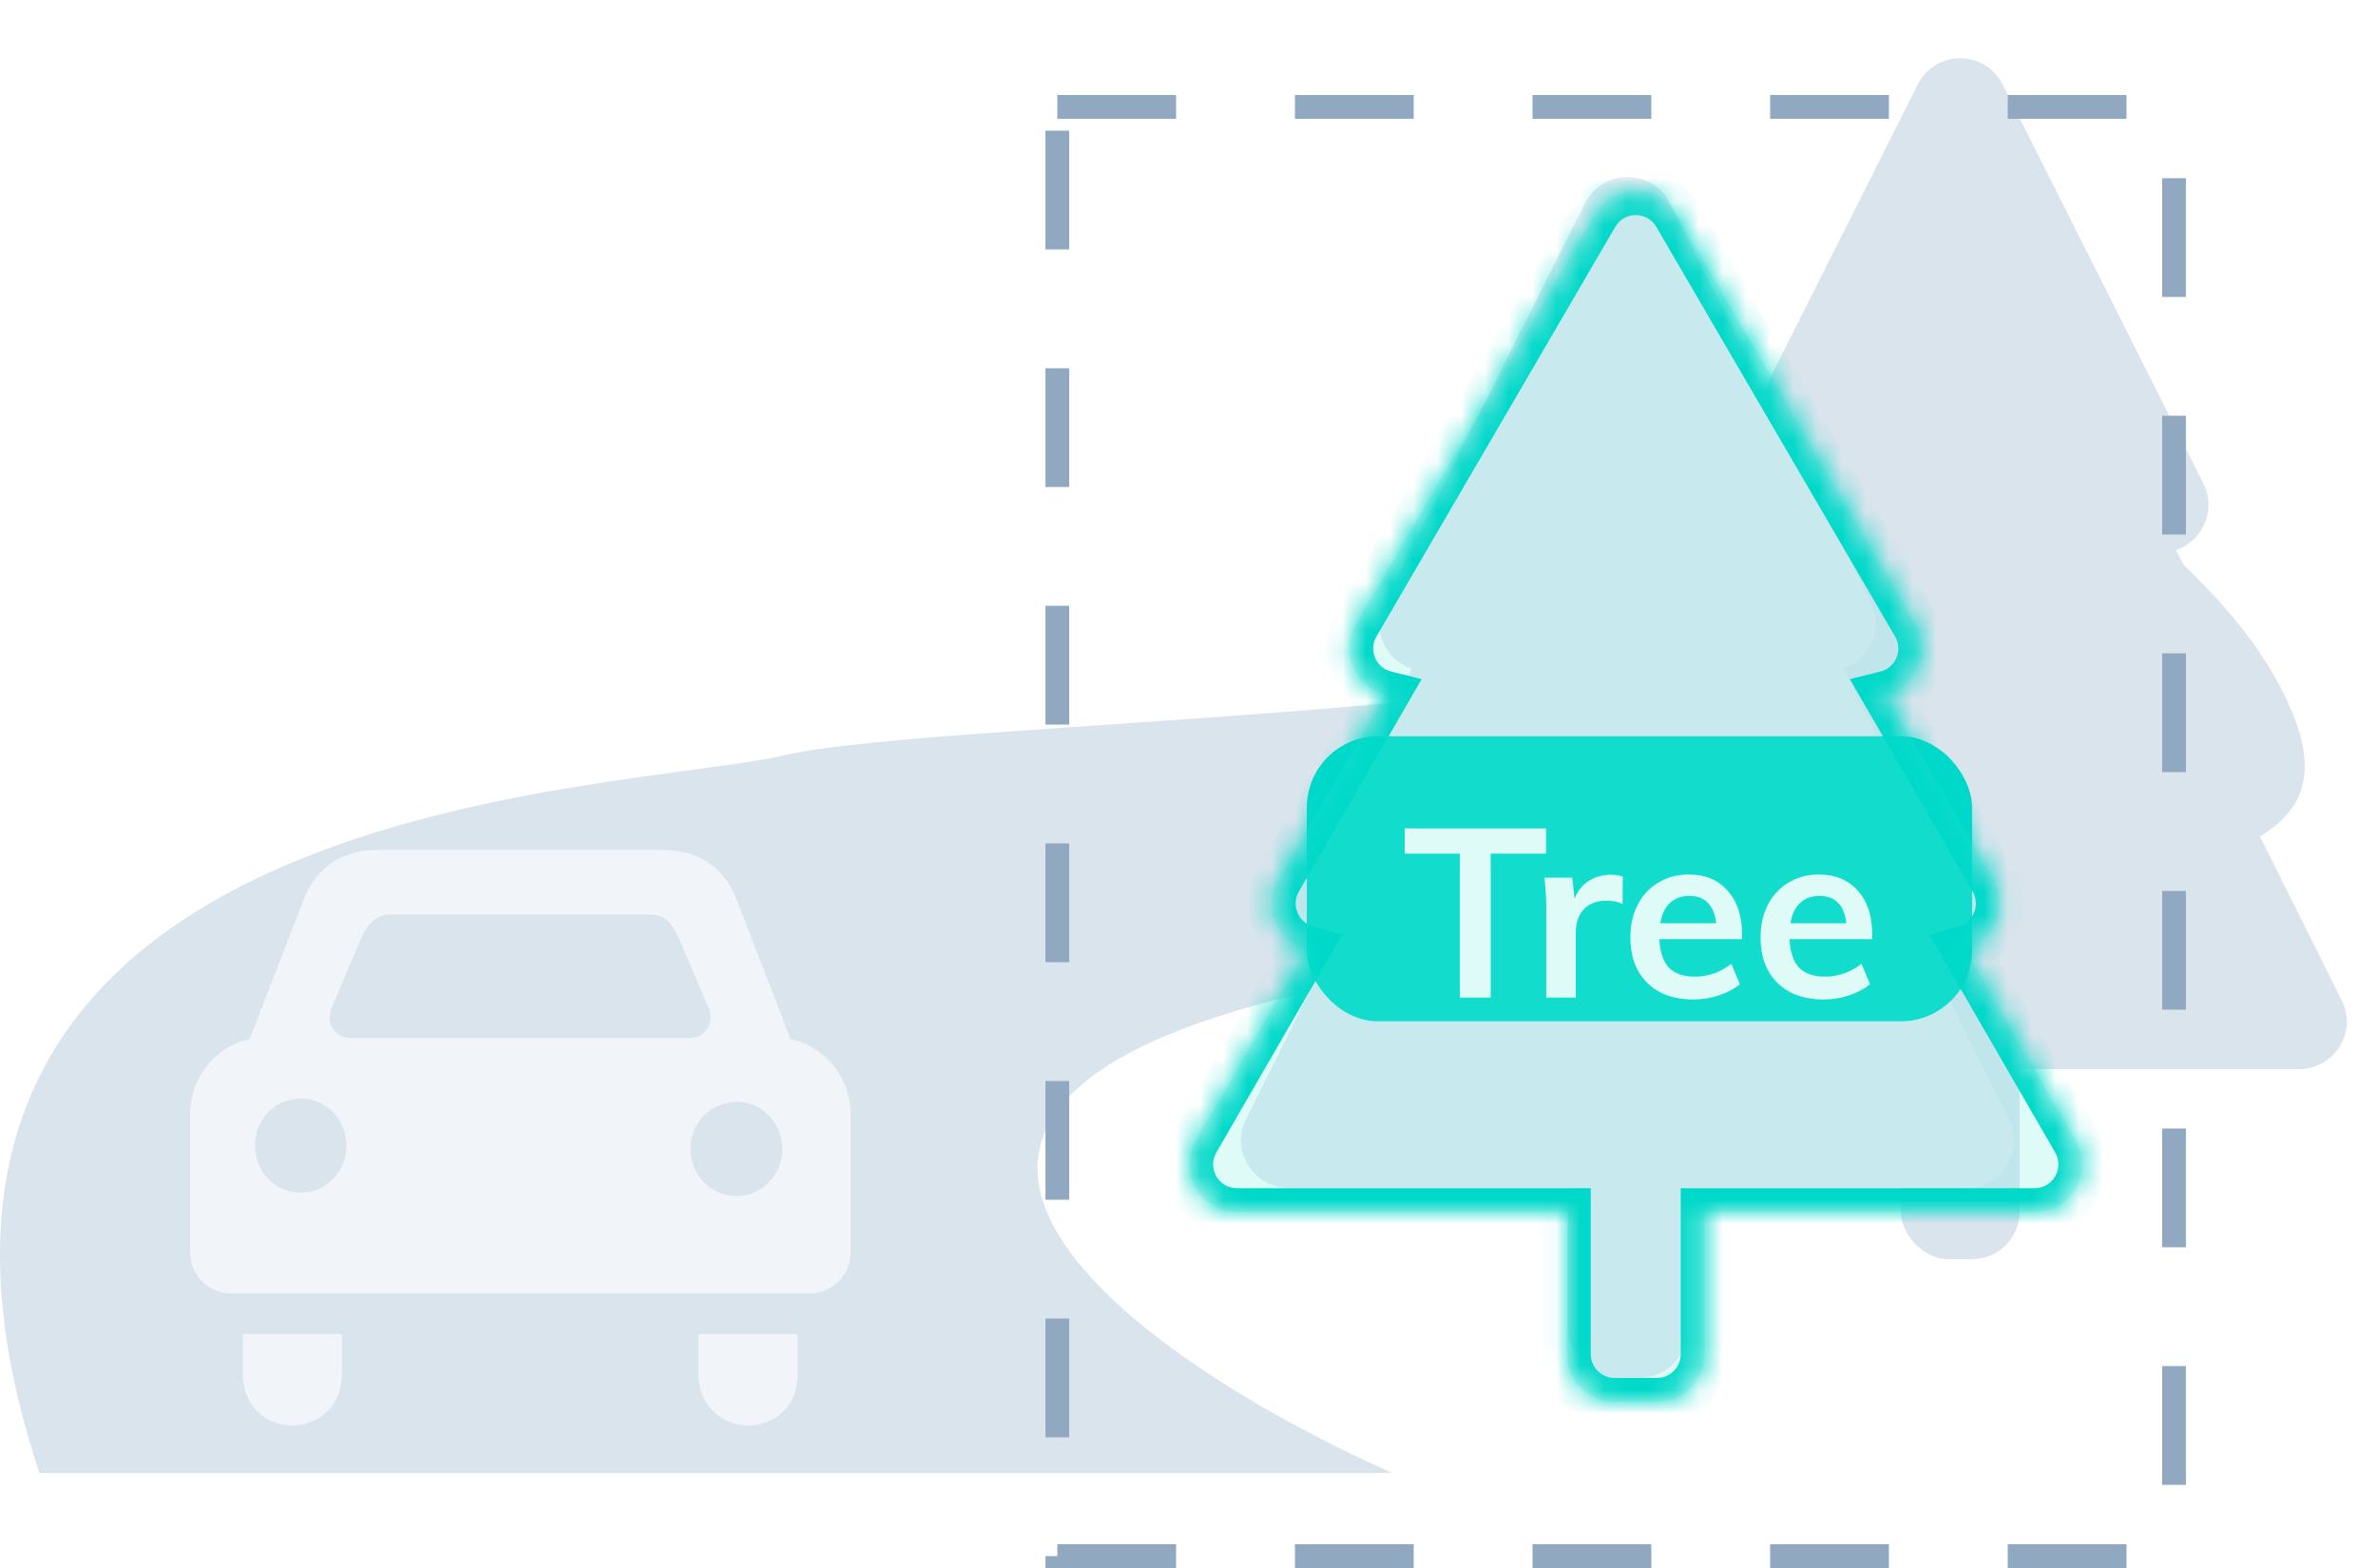 <svg width="100" height="66" viewBox="0 0 100 66" fill="none" xmlns="http://www.w3.org/2000/svg">
<path d="M58.595 62H1.659C-7.83 33.416 26.179 33.404 32.974 31.798C39.941 30.151 77.574 30.18 79.472 24.247C80.99 19.501 77.847 16.938 75 15.5L75.676 14C81.37 16.157 93.516 22.413 96.552 30.18C100.348 39.888 79.472 35.573 53.851 42.045C33.354 47.222 48.473 57.506 58.595 62Z" fill="#DAE4ED"/>
<path d="M80.713 3.553C81.452 2.085 83.548 2.085 84.287 3.553L92.734 20.352C93.403 21.682 92.436 23.25 90.947 23.25H74.053C72.564 23.25 71.597 21.682 72.266 20.352L80.713 3.553Z" fill="#DAE4ED"/>
<path d="M80.909 13.087C81.71 12.037 83.29 12.037 84.091 13.087L91.149 22.35C91.226 22.45 91.292 22.557 91.348 22.669L95.557 31.107C96.22 32.437 95.253 34 93.767 34H71.233C69.747 34 68.78 32.437 69.443 31.107L73.652 22.669C73.708 22.557 73.774 22.45 73.851 22.35L80.909 13.087Z" fill="#DAE4ED"/>
<path d="M81.102 23.367C81.879 22.607 83.121 22.607 83.898 23.367L94.023 33.264C94.182 33.42 94.315 33.602 94.414 33.802L98.557 42.107C99.22 43.437 98.253 45 96.767 45H68.233C66.747 45 65.78 43.437 66.443 42.107L70.586 33.802C70.685 33.602 70.818 33.42 70.977 33.264L81.102 23.367Z" fill="#DAE4ED"/>
<rect x="80" y="41" width="5" height="12" rx="2" fill="#DAE4ED"/>
<path d="M66.713 8.553C67.452 7.085 69.548 7.085 70.287 8.553L78.734 25.352C79.403 26.682 78.436 28.25 76.947 28.25H60.053C58.564 28.25 57.597 26.682 58.266 25.352L66.713 8.553Z" fill="#E3EAF2"/>
<path d="M66.909 18.087C67.71 17.037 69.29 17.037 70.091 18.087L77.149 27.35C77.226 27.45 77.292 27.557 77.348 27.669L81.557 36.107C82.22 37.437 81.253 39 79.767 39H57.233C55.747 39 54.78 37.437 55.443 36.107L59.652 27.669C59.708 27.557 59.774 27.45 59.851 27.35L66.909 18.087Z" fill="#E3EAF2"/>
<path d="M67.102 28.367C67.879 27.607 69.121 27.607 69.898 28.367L80.023 38.264C80.182 38.42 80.315 38.602 80.414 38.802L84.557 47.107C85.22 48.437 84.253 50 82.767 50H54.233C52.747 50 51.78 48.437 52.443 47.107L56.586 38.802C56.685 38.602 56.818 38.42 56.977 38.264L67.102 28.367Z" fill="#E3EAF2"/>
<rect x="66" y="46" width="5" height="12" rx="2" fill="#E3EAF2"/>
<path d="M33.576 57.801V56.154H29.392V57.801C29.403 60.716 33.576 60.75 33.576 57.801Z" fill="#F1F5F9"/>
<path d="M14.389 57.801V56.154H10.222V57.801C10.216 60.75 14.389 60.716 14.389 57.801Z" fill="#F1F5F9"/>
<path d="M35.802 52.721V46.943C35.796 44.93 34.192 43.866 33.279 43.748L31 37.865C30.573 36.738 29.641 35.78 27.879 35.771H24.667H19.175H15.903C14.15 35.78 13.217 36.738 12.782 37.865L10.503 43.748C9.599 43.866 7.997 44.93 8 46.943V52.721C8 53.668 8.769 54.437 9.716 54.437H34.086C35.033 54.437 35.802 53.671 35.802 52.721ZM12.662 50.201C12.659 50.201 12.659 50.201 12.657 50.201C12.654 50.201 12.654 50.201 12.651 50.201C11.587 50.201 10.729 49.315 10.732 48.222C10.726 47.126 11.581 46.24 12.639 46.24C12.645 46.24 12.651 46.24 12.657 46.24C12.662 46.24 12.668 46.24 12.674 46.24C13.729 46.24 14.584 47.126 14.582 48.222C14.584 49.315 13.723 50.201 12.662 50.201ZM21.901 43.694H21.881H14.747C14.118 43.694 13.692 43.053 13.938 42.473L15.139 39.632C15.319 39.183 15.668 38.503 16.429 38.491H27.347C28.096 38.503 28.285 38.923 28.637 39.632L29.838 42.473C30.084 43.053 29.658 43.694 29.029 43.694H21.901ZM31.005 50.344C31.003 50.344 31.003 50.344 31 50.344C30.997 50.344 30.997 50.344 30.994 50.344C29.924 50.344 29.063 49.458 29.058 48.365C29.063 47.269 29.919 46.383 30.985 46.383C30.991 46.383 30.997 46.383 31.003 46.383C31.008 46.383 31.014 46.383 31.02 46.383C32.067 46.383 32.922 47.269 32.928 48.365C32.919 49.458 32.058 50.344 31.005 50.344Z" fill="#F1F5F9"/>
<rect x="55" y="30.99" width="28" height="12" rx="3" fill="#00D9C9"/>
<g filter="url(#filter0_d)">
<path d="M61.44 34.93H59.12V33.87H65.07V34.93H62.74V40.99H61.44V34.93ZM67.8 35.82C67.994 35.82 68.16 35.846 68.3 35.9L68.29 37.04C68.077 36.953 67.857 36.91 67.63 36.91C67.204 36.91 66.877 37.033 66.65 37.28C66.43 37.526 66.32 37.853 66.32 38.26V40.99H65.08V37.37C65.08 36.836 65.054 36.36 65 35.94H66.17L66.27 36.83C66.397 36.503 66.597 36.253 66.87 36.08C67.144 35.906 67.454 35.82 67.8 35.82ZM73.319 38.53H69.839C69.865 39.07 69.999 39.47 70.239 39.73C70.485 39.983 70.849 40.11 71.329 40.11C71.882 40.11 72.395 39.93 72.869 39.57L73.229 40.43C72.989 40.623 72.692 40.78 72.339 40.9C71.992 41.013 71.639 41.07 71.279 41.07C70.452 41.07 69.802 40.836 69.329 40.37C68.855 39.903 68.619 39.263 68.619 38.45C68.619 37.936 68.722 37.48 68.929 37.08C69.135 36.68 69.425 36.37 69.799 36.15C70.172 35.923 70.595 35.81 71.069 35.81C71.762 35.81 72.309 36.036 72.709 36.49C73.115 36.936 73.319 37.553 73.319 38.34V38.53ZM71.099 36.71C70.765 36.71 70.492 36.81 70.279 37.01C70.072 37.203 69.939 37.486 69.879 37.86H72.229C72.189 37.48 72.072 37.193 71.879 37C71.692 36.806 71.432 36.71 71.099 36.71ZM78.797 38.53H75.317C75.344 39.07 75.477 39.47 75.717 39.73C75.964 39.983 76.327 40.11 76.807 40.11C77.361 40.11 77.874 39.93 78.347 39.57L78.707 40.43C78.467 40.623 78.171 40.78 77.817 40.9C77.471 41.013 77.117 41.07 76.757 41.07C75.931 41.07 75.281 40.836 74.807 40.37C74.334 39.903 74.097 39.263 74.097 38.45C74.097 37.936 74.201 37.48 74.407 37.08C74.614 36.68 74.904 36.37 75.277 36.15C75.651 35.923 76.074 35.81 76.547 35.81C77.241 35.81 77.787 36.036 78.187 36.49C78.594 36.936 78.797 37.553 78.797 38.34V38.53ZM76.577 36.71C76.244 36.71 75.971 36.81 75.757 37.01C75.551 37.203 75.417 37.486 75.357 37.86H77.707C77.667 37.48 77.551 37.193 77.357 37C77.171 36.806 76.911 36.71 76.577 36.71Z" fill="white"/>
</g>
<mask id="path-15-inside-1" fill="white">
<path fill-rule="evenodd" clip-rule="evenodd" d="M70.573 9.045C69.802 7.721 67.889 7.721 67.118 9.045L57.067 26.288C56.376 27.473 57.059 28.927 58.303 29.236L53.798 37.028C53.123 38.195 53.777 39.619 54.984 39.955L50.326 48.011C49.555 49.344 50.517 51.012 52.058 51.012H65.951V57C65.951 58.104 66.847 59 67.951 59H69.738C70.843 59 71.738 58.104 71.738 57V51.012H85.633C87.173 51.012 88.135 49.344 87.364 48.011L82.707 39.955C83.913 39.618 84.567 38.195 83.892 37.028L79.387 29.236C80.632 28.928 81.315 27.473 80.624 26.288L70.573 9.045Z"/>
</mask>
<path fill-rule="evenodd" clip-rule="evenodd" d="M70.573 9.045C69.802 7.721 67.889 7.721 67.118 9.045L57.067 26.288C56.376 27.473 57.059 28.927 58.303 29.236L53.798 37.028C53.123 38.195 53.777 39.619 54.984 39.955L50.326 48.011C49.555 49.344 50.517 51.012 52.058 51.012H65.951V57C65.951 58.104 66.847 59 67.951 59H69.738C70.843 59 71.738 58.104 71.738 57V51.012H85.633C87.173 51.012 88.135 49.344 87.364 48.011L82.707 39.955C83.913 39.618 84.567 38.195 83.892 37.028L79.387 29.236C80.632 28.928 81.315 27.473 80.624 26.288L70.573 9.045Z" fill="#5EEBDC" fill-opacity="0.2"/>
<path d="M67.118 9.045L66.254 8.541L66.254 8.541L67.118 9.045ZM70.573 9.045L71.437 8.541L71.437 8.541L70.573 9.045ZM57.067 26.288L57.931 26.792L57.931 26.792L57.067 26.288ZM58.303 29.236L59.169 29.736L59.834 28.585L58.544 28.265L58.303 29.236ZM53.798 37.028L54.664 37.528L54.664 37.528L53.798 37.028ZM54.984 39.955L55.849 40.456L56.495 39.338L55.252 38.992L54.984 39.955ZM50.326 48.011L51.192 48.511L51.192 48.511L50.326 48.011ZM65.951 51.012H66.951V50.012H65.951V51.012ZM71.738 51.012V50.012H70.738V51.012H71.738ZM87.364 48.011L88.23 47.51L88.23 47.51L87.364 48.011ZM82.707 39.955L82.438 38.992L81.195 39.339L81.841 40.456L82.707 39.955ZM83.892 37.028L83.026 37.528L83.026 37.528L83.892 37.028ZM79.387 29.236L79.147 28.265L77.856 28.585L78.521 29.737L79.387 29.236ZM80.624 26.288L81.488 25.784L81.488 25.784L80.624 26.288ZM67.982 9.549C68.367 8.887 69.324 8.887 69.71 9.549L71.437 8.541C70.28 6.556 67.411 6.556 66.254 8.541L67.982 9.549ZM57.931 26.792L67.982 9.549L66.254 8.541L56.203 25.784L57.931 26.792ZM58.544 28.265C57.923 28.111 57.589 27.379 57.931 26.792L56.203 25.784C55.164 27.567 56.195 29.743 58.062 30.206L58.544 28.265ZM54.664 37.528L59.169 29.736L57.438 28.735L52.932 36.527L54.664 37.528ZM55.252 38.992C54.649 38.824 54.33 38.106 54.664 37.528L52.932 36.527C51.917 38.284 52.905 40.414 54.715 40.919L55.252 38.992ZM51.192 48.511L55.849 40.456L54.118 39.455L49.461 47.51L51.192 48.511ZM52.058 50.012C51.288 50.012 50.806 49.178 51.192 48.511L49.461 47.51C48.304 49.51 49.747 52.012 52.058 52.012V50.012ZM65.951 50.012H52.058V52.012H65.951V50.012ZM66.951 57V51.012H64.951V57H66.951ZM67.951 58C67.399 58 66.951 57.552 66.951 57H64.951C64.951 58.657 66.295 60 67.951 60V58ZM69.738 58H67.951V60H69.738V58ZM70.738 57C70.738 57.552 70.291 58 69.738 58V60C71.395 60 72.738 58.657 72.738 57H70.738ZM70.738 51.012V57H72.738V51.012H70.738ZM85.633 50.012H71.738V52.012H85.633V50.012ZM86.499 48.511C86.884 49.178 86.403 50.012 85.633 50.012V52.012C87.943 52.012 89.386 49.51 88.23 47.51L86.499 48.511ZM81.841 40.456L86.499 48.511L88.23 47.51L83.573 39.455L81.841 40.456ZM83.026 37.528C83.36 38.106 83.042 38.824 82.438 38.992L82.976 40.918C84.785 40.413 85.773 38.284 84.758 36.527L83.026 37.528ZM78.521 29.737L83.026 37.528L84.758 36.527L80.253 28.735L78.521 29.737ZM79.76 26.792C80.103 27.379 79.768 28.111 79.147 28.265L79.627 30.207C81.495 29.744 82.527 27.568 81.488 25.784L79.76 26.792ZM69.71 9.549L79.76 26.792L81.488 25.784L71.437 8.541L69.71 9.549Z" fill="#00D9C9" mask="url(#path-15-inside-1)"/>
<rect x="44.5" y="4.5" width="47" height="61" stroke="#91A9C0" stroke-miterlimit="16" stroke-dasharray="5 5"/>
<defs>
<filter id="filter0_d" x="57.12" y="32.87" width="23.677" height="11.2" filterUnits="userSpaceOnUse" color-interpolation-filters="sRGB">
<feFlood flood-opacity="0" result="BackgroundImageFix"/>
<feColorMatrix in="SourceAlpha" type="matrix" values="0 0 0 0 0 0 0 0 0 0 0 0 0 0 0 0 0 0 127 0"/>
<feOffset dy="1"/>
<feGaussianBlur stdDeviation="1"/>
<feColorMatrix type="matrix" values="0 0 0 0 0 0 0 0 0 0 0 0 0 0 0 0 0 0 0.25 0"/>
<feBlend mode="normal" in2="BackgroundImageFix" result="effect1_dropShadow"/>
<feBlend mode="normal" in="SourceGraphic" in2="effect1_dropShadow" result="shape"/>
</filter>
</defs>
</svg>
